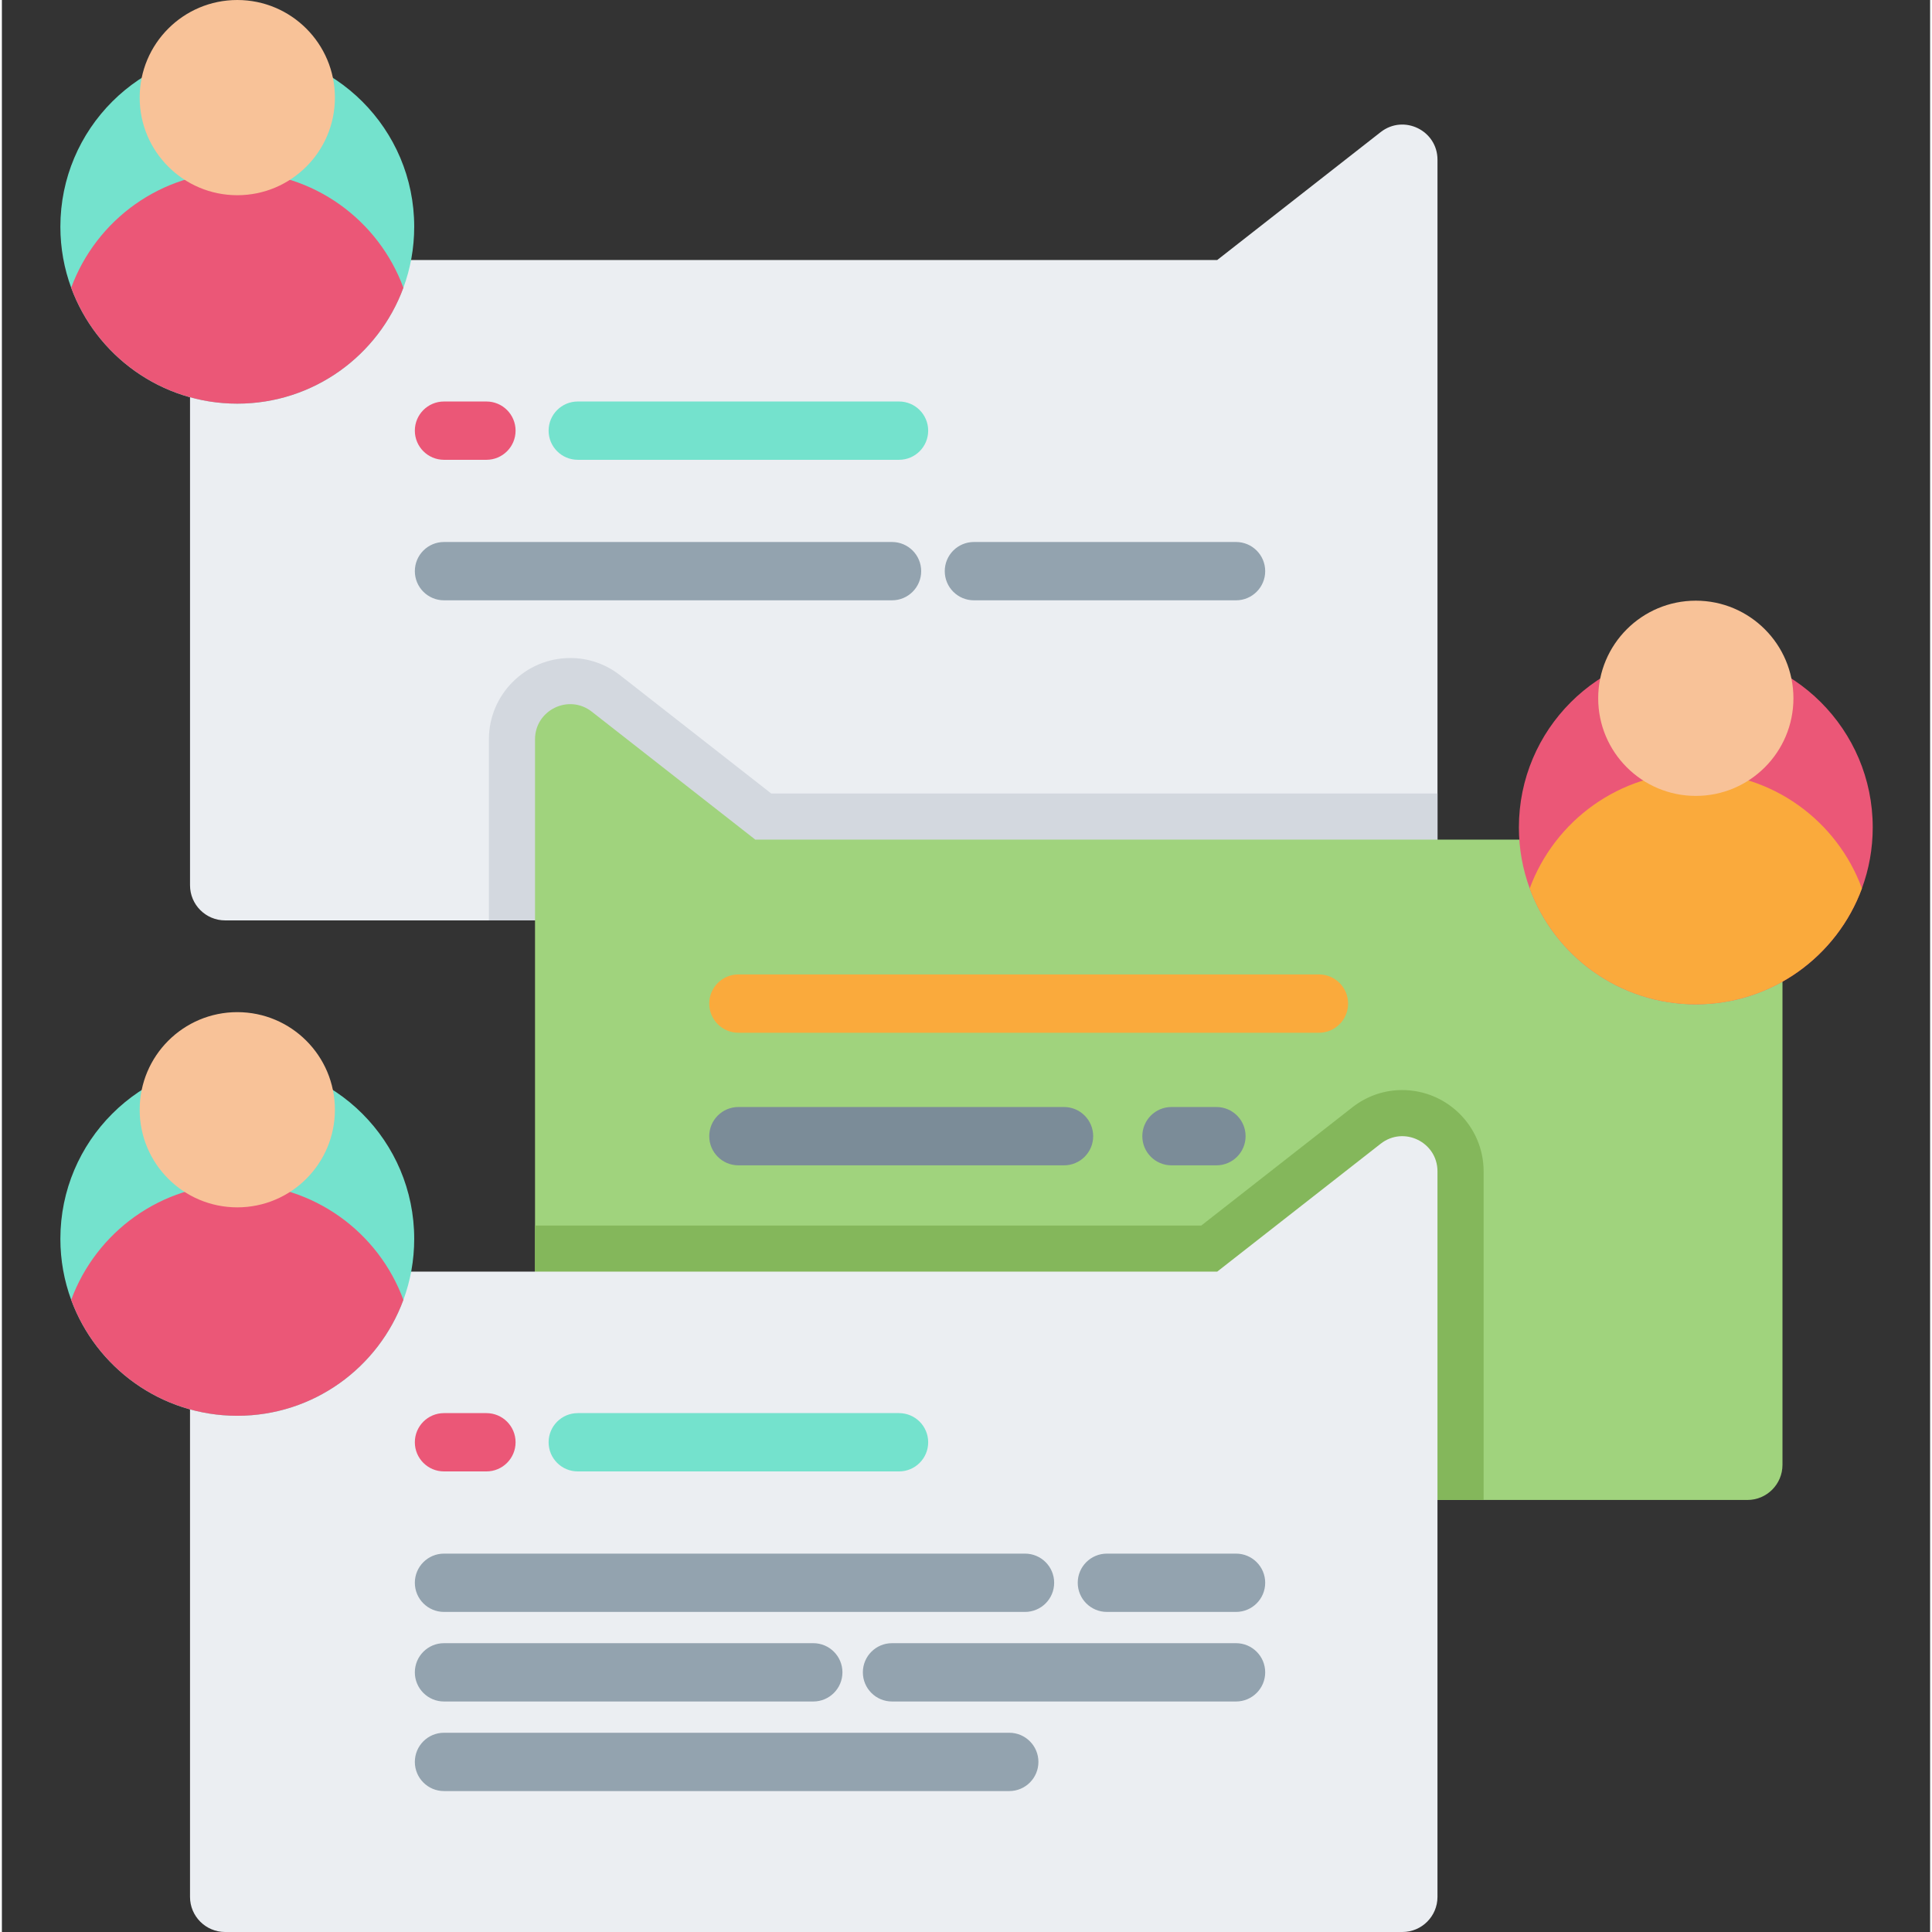 <svg height="512pt" viewBox="-15 0 511 512" width="512pt" xmlns="http://www.w3.org/2000/svg"><rect x="-15" y="0" width="511" height="512" fill="#333333" stroke="none"/><path d="m365.449 42.336v192.266c0 5.145-4.168 9.312-9.312 9.312h-311.973c-5.137 0-9.305-4.168-9.305-9.312v-156.383c0-5.145 4.168-9.312 9.305-9.312h262.91l43.328-33.906c6.113-4.777 15.047-.426 15.047 7.336zm0 0" fill="#ebeef2"/><path d="m365.449 210.285v24.316c0 5.145-4.168 9.312-9.312 9.312h-242.074v-47.984c0-11.879 9.68-21.547 21.578-21.547 4.809 0 9.391 1.59 13.223 4.594l40.02 31.309zm0 0" fill="#d3d8df"/><path d="m222.75 121.852h-85.137c-4.266 0-7.727-3.457-7.727-7.723 0-4.27 3.461-7.727 7.727-7.727h85.137c4.27 0 7.727 3.457 7.727 7.727 0 4.266-3.457 7.723-7.727 7.723zm0 0" fill="#74e2cd"/><path d="m113.406 121.852h-11.242c-4.27 0-7.727-3.457-7.727-7.723 0-4.27 3.457-7.727 7.727-7.727h11.242c4.27 0 7.727 3.457 7.727 7.727 0 4.266-3.457 7.723-7.727 7.723zm0 0" fill="#eb5777"/><path d="m312.062 159.09h-69.465c-4.27 0-7.727-3.461-7.727-7.727 0-4.27 3.457-7.727 7.727-7.727h69.465c4.27 0 7.727 3.461 7.727 7.727s-3.461 7.727-7.727 7.727zm0 0" fill="#93a3af"/><path d="m220.895 159.09h-118.73c-4.27 0-7.727-3.461-7.727-7.727 0-4.27 3.457-7.727 7.727-7.727h118.73c4.27 0 7.727 3.461 7.727 7.727s-3.457 7.727-7.727 7.727zm0 0" fill="#93a3af"/><path d="m456.875 231.812v156.383c0 5.145-4.164 9.312-9.301 9.312h-311.977c-5.145 0-9.312-4.168-9.312-9.312v-192.266c0-7.754 8.938-12.113 15.051-7.324l43.328 33.906h262.91c5.137 0 9.301 4.164 9.301 9.301zm0 0" fill="#a0d37d"/><path d="m377.676 310.422v87.086h-242.078c-5.145 0-9.312-4.168-9.312-9.312v-63.418h176.57l40.008-31.309c3.84-3.004 8.414-4.594 13.234-4.594 11.898 0 21.578 9.668 21.578 21.547zm0 0" fill="#84b75b"/><path d="m307.07 336.996h-262.906c-5.141 0-9.309 4.168-9.309 9.309v156.387c0 5.141 4.168 9.309 9.309 9.309h311.973c5.141 0 9.309-4.168 9.309-9.309v-192.27c0-7.758-8.934-12.109-15.043-7.328zm0 0" fill="#ebeef2"/><path d="m222.75 389.941h-85.137c-4.266 0-7.727-3.457-7.727-7.723 0-4.27 3.461-7.727 7.727-7.727h85.137c4.27 0 7.727 3.457 7.727 7.727 0 4.266-3.457 7.723-7.727 7.723zm0 0" fill="#74e2cd"/><path d="m113.406 389.941h-11.242c-4.27 0-7.727-3.457-7.727-7.723 0-4.27 3.457-7.727 7.727-7.727h11.242c4.27 0 7.727 3.457 7.727 7.727 0 4.266-3.457 7.723-7.727 7.723zm0 0" fill="#eb5777"/><g fill="#93a3af"><path d="m312.062 427.176h-34.223c-4.27 0-7.727-3.457-7.727-7.727 0-4.266 3.461-7.723 7.727-7.723h34.223c4.266 0 7.727 3.457 7.727 7.723 0 4.27-3.461 7.727-7.727 7.727zm0 0"/><path d="m256.137 427.176h-153.973c-4.27 0-7.727-3.457-7.727-7.727 0-4.266 3.457-7.723 7.727-7.723h153.973c4.27 0 7.727 3.457 7.727 7.723 0 4.27-3.457 7.727-7.727 7.727zm0 0"/><path d="m312.062 450.914h-91.168c-4.266 0-7.727-3.461-7.727-7.727s3.461-7.727 7.727-7.727h91.168c4.266 0 7.727 3.461 7.727 7.727s-3.461 7.727-7.727 7.727zm0 0"/><path d="m200.027 450.914h-97.867c-4.266 0-7.723-3.461-7.723-7.727s3.457-7.727 7.723-7.727h97.867c4.27 0 7.727 3.461 7.727 7.727s-3.457 7.727-7.727 7.727zm0 0"/><path d="m251.965 474.652h-149.801c-4.27 0-7.727-3.461-7.727-7.727 0-4.27 3.457-7.727 7.727-7.727h149.801c4.27 0 7.727 3.461 7.727 7.727s-3.457 7.727-7.727 7.727zm0 0"/></g><path d="m480.793 219.273c0 5.68-1.012 11.121-2.867 16.168-6.582 17.922-23.809 30.715-44.016 30.715-20.211 0-37.434-12.793-44.02-30.715-1.855-5.047-2.867-10.488-2.867-16.168 0-25.902 20.996-46.887 46.887-46.887 25.887 0 46.883 20.984 46.883 46.887zm0 0" fill="#eb5777"/><path d="m477.926 235.441c-6.582 17.922-23.809 30.715-44.016 30.715-20.211 0-37.434-12.793-44.02-30.715 6.586-17.938 23.809-30.719 44.02-30.719 20.207 0 37.434 12.781 44.016 30.719zm0 0" fill="#faaa3c"/><path d="m459.777 185.051c0 14.289-11.582 25.871-25.867 25.871-14.289 0-25.871-11.582-25.871-25.871 0-14.285 11.582-25.867 25.871-25.867 14.285 0 25.867 11.582 25.867 25.867zm0 0" fill="#f8c298"/><path d="m94.27 328.312c0 5.68-1.012 11.125-2.867 16.168-6.586 17.926-23.809 30.719-44.016 30.719-20.211 0-37.434-12.793-44.02-30.719-1.855-5.043-2.867-10.488-2.867-16.168 0-25.898 20.996-46.883 46.887-46.883 25.887 0 46.883 20.984 46.883 46.883zm0 0" fill="#74e2cd"/><path d="m91.402 344.48c-6.586 17.926-23.809 30.719-44.016 30.719-20.211 0-37.434-12.793-44.02-30.719 6.586-17.934 23.809-30.719 44.02-30.719 20.207 0 37.43 12.785 44.016 30.719zm0 0" fill="#eb5777"/><path d="m73.254 294.094c0 14.285-11.582 25.867-25.867 25.867-14.289 0-25.871-11.582-25.871-25.867 0-14.289 11.582-25.867 25.871-25.867 14.285 0 25.867 11.578 25.867 25.867zm0 0" fill="#f8c298"/><path d="m94.27 60.09c0 5.68-1.012 11.121-2.867 16.164-6.586 17.926-23.809 30.719-44.016 30.719-20.211 0-37.434-12.793-44.02-30.715-1.855-5.047-2.867-10.488-2.867-16.168 0-25.902 20.996-46.887 46.887-46.887 25.887 0 46.883 20.984 46.883 46.887zm0 0" fill="#74e2cd"/><path d="m91.402 76.258c-6.586 17.922-23.809 30.715-44.016 30.715-20.211 0-37.434-12.793-44.02-30.715 6.586-17.938 23.809-30.719 44.02-30.719 20.207 0 37.43 12.781 44.016 30.719zm0 0" fill="#eb5777"/><path d="m73.254 25.867c0 14.289-11.582 25.867-25.867 25.867-14.289 0-25.871-11.578-25.871-25.867 0-14.285 11.582-25.867 25.871-25.867 14.285 0 25.867 11.582 25.867 25.867zm0 0" fill="#f8c298"/><path d="m334.035 273.688h-153.852c-4.27 0-7.727-3.457-7.727-7.727 0-4.266 3.457-7.727 7.727-7.727h153.852c4.27 0 7.727 3.461 7.727 7.727 0 4.27-3.457 7.727-7.727 7.727zm0 0" fill="#faaa3c"/><path d="m266.48 308.824h-86.297c-4.27 0-7.727-3.461-7.727-7.727s3.457-7.727 7.727-7.727h86.297c4.266 0 7.723 3.461 7.723 7.727s-3.457 7.727-7.723 7.727zm0 0" fill="#7b8c98"/><path d="m306.867 308.824h-11.918c-4.266 0-7.723-3.461-7.723-7.727s3.457-7.727 7.723-7.727h11.918c4.27 0 7.727 3.461 7.727 7.727s-3.457 7.727-7.727 7.727zm0 0" fill="#7b8c98"/></svg>